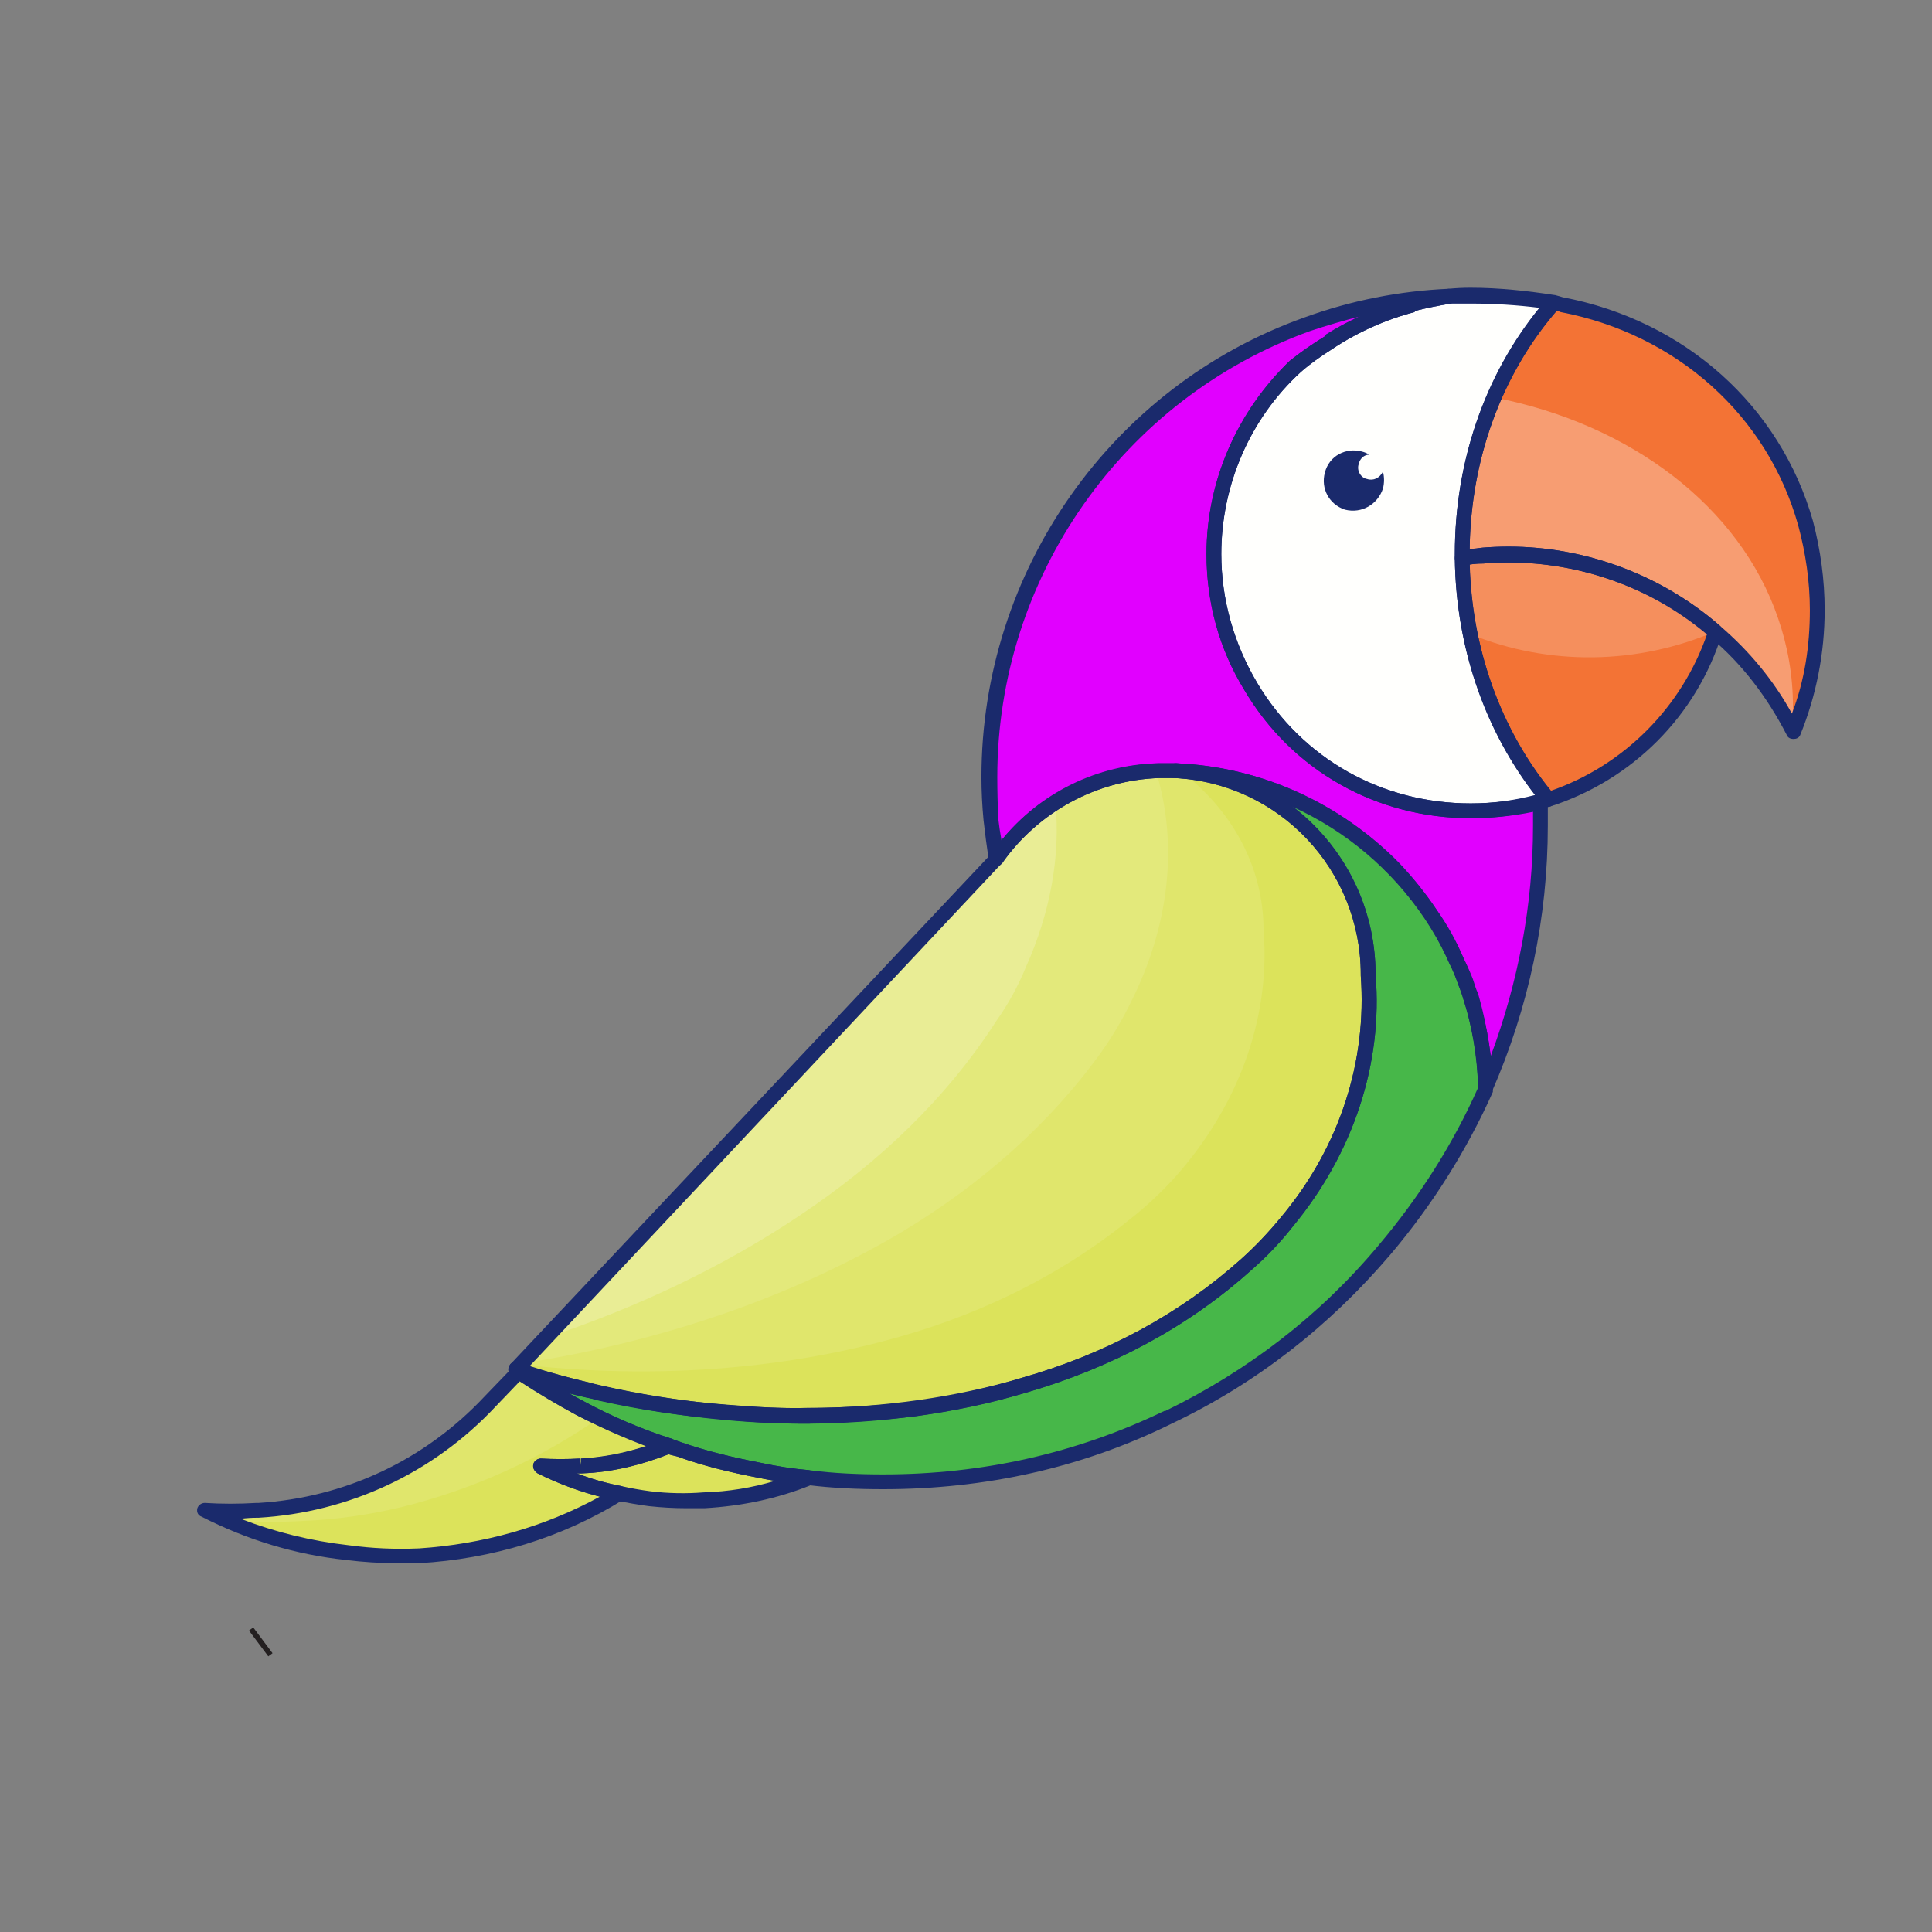 <svg width="180" height="180" viewBox="0 0 180 180" fill="none" xmlns="http://www.w3.org/2000/svg">
<rect x="0" y="0" width="180" height="180" fill="#808080" stroke="none"/>
<path d="M24.099 153.118L24.493 152.823" stroke="#231F20" stroke-width="3" stroke-miterlimit="10"/>
<path d="M48.12 127.62C48.186 127.685 48.251 127.751 48.317 127.817C50.155 129.064 52.091 130.179 54.126 131.164C56.751 132.542 59.475 133.724 62.297 134.708C62.625 134.839 62.953 134.971 63.281 135.102C65.71 135.889 68.171 136.513 70.665 136.972C72.174 137.301 73.717 137.53 75.292 137.662C77.589 137.924 79.919 138.055 82.282 138.055C91.831 138.055 100.79 135.889 108.863 132.05C116.641 128.309 123.433 122.993 128.947 116.495C132.786 111.966 136.035 106.946 138.398 101.432C138.102 85.385 125.402 72.489 109.454 71.799C119.496 72.39 127.47 80.66 127.47 90.8C128.159 99.266 125.206 107.438 119.889 113.837C118.774 115.281 117.527 116.594 116.148 117.775C110.044 123.19 102.956 126.931 95.277 129.096C91.996 130.081 88.648 130.803 85.235 131.262C81.954 131.656 78.639 131.853 75.292 131.853C72.732 131.919 70.173 131.82 67.613 131.558C63.577 131.262 59.639 130.573 55.799 129.786C55.471 129.72 55.11 129.622 54.716 129.49C53.797 129.293 52.879 129.064 51.96 128.801C50.778 128.473 49.597 128.112 48.416 127.718H48.317C48.251 127.718 48.186 127.685 48.12 127.62Z" fill="url(#paint0_linear_203_670)"/>
<path d="M19.078 140.714C19.734 141.042 20.39 141.37 21.047 141.698C24.591 143.175 28.43 144.258 32.368 144.652C34.534 144.914 36.766 145.013 39.063 144.947C45.856 144.553 52.255 142.486 57.768 139.139C55.143 138.613 52.682 137.76 50.385 136.579C51.632 136.644 52.879 136.644 54.126 136.579C54.126 136.579 54.158 136.579 54.224 136.579C56.981 136.48 59.737 135.791 62.297 134.708C60.065 133.986 57.932 133.1 55.898 132.05C55.307 131.788 54.716 131.492 54.126 131.164C52.091 130.18 50.155 129.064 48.317 127.817L45.659 130.573C40.047 136.579 32.368 140.221 24.099 140.714C24.033 140.714 24 140.714 24 140.714C22.36 140.779 20.719 140.779 19.078 140.714Z" fill="url(#paint1_linear_203_670)"/>
<path d="M19.078 140.714C19.734 141.042 20.39 141.37 21.047 141.698C23.475 141.829 25.904 141.829 28.332 141.698C31.351 141.567 34.37 141.14 37.389 140.418C44.182 138.745 50.385 135.89 55.898 132.05C55.307 131.788 54.716 131.492 54.126 131.164C52.091 130.18 50.155 129.064 48.317 127.817L45.659 130.573C40.047 136.579 32.368 140.221 24.099 140.714C24.033 140.714 24 140.714 24 140.714C22.36 140.779 20.719 140.779 19.078 140.714Z" fill="url(#paint2_linear_203_670)"/>
<path d="M50.385 136.579C52.682 137.76 55.143 138.614 57.768 139.139C58.687 139.336 59.606 139.5 60.525 139.631C62.166 139.828 63.872 139.893 65.644 139.828C68.992 139.631 72.24 138.843 75.292 137.662C73.717 137.531 72.175 137.301 70.665 136.973C68.171 136.513 65.71 135.89 63.282 135.102C62.953 134.971 62.625 134.84 62.297 134.708C59.737 135.791 56.981 136.481 54.224 136.579C54.159 136.579 54.126 136.579 54.126 136.579C52.879 136.645 51.632 136.645 50.385 136.579Z" fill="url(#paint3_linear_203_670)"/>
<path d="M92.226 72.39C92.226 73.703 92.258 75.016 92.324 76.328C92.455 77.575 92.619 78.79 92.816 79.971C96.163 75.147 101.677 71.997 107.977 71.8C108.174 71.8 108.338 71.8 108.47 71.8C108.667 71.8 108.863 71.8 109.06 71.8C109.192 71.8 109.323 71.8 109.454 71.8C125.403 72.489 138.103 85.386 138.398 101.433C141.647 93.951 143.517 85.582 143.517 76.919C143.517 76.197 143.517 75.442 143.517 74.655C141.417 75.245 139.251 75.541 137.02 75.541C128.258 75.541 120.677 70.914 116.542 64.022C114.377 60.38 113.097 56.146 113.097 51.618C113.097 44.726 116.05 38.524 120.677 34.192C121.662 33.339 122.679 32.584 123.729 31.928H123.828C126.19 30.353 128.849 29.171 131.605 28.384C131.605 28.384 131.638 28.384 131.704 28.384C132.754 28.056 133.869 27.793 135.051 27.596C130.424 27.793 125.994 28.679 121.859 30.156C104.532 36.358 92.226 52.898 92.226 72.39Z" fill="url(#paint4_linear_203_670)"/>
<path d="M48.022 127.62C50.253 128.342 52.485 128.965 54.716 129.49C67.613 132.542 82.183 132.936 95.277 129.096C102.956 126.931 110.044 123.19 116.148 117.775C117.527 116.594 118.774 115.281 119.889 113.837C125.206 107.438 128.159 99.266 127.47 90.8C127.47 80.758 119.692 72.587 109.946 71.799C109.749 71.799 109.585 71.799 109.454 71.799C109.322 71.799 109.191 71.799 109.06 71.799C108.863 71.799 108.666 71.799 108.469 71.799C108.338 71.799 108.174 71.799 107.977 71.799C101.676 71.996 96.163 75.147 92.816 79.971L79.033 94.738L48.514 127.128L48.022 127.62Z" fill="url(#paint5_linear_203_670)"/>
<path d="M48.514 127.128C59.737 128.407 71.453 127.817 82.282 124.962C90.65 122.796 98.526 119.055 105.221 113.64C106.73 112.459 108.141 111.146 109.454 109.702C115.164 103.303 118.413 95.132 117.724 86.665C117.724 80.66 114.672 75.344 109.946 71.799C109.749 71.799 109.585 71.799 109.454 71.799C109.323 71.799 109.191 71.799 109.06 71.799C108.863 71.799 108.666 71.799 108.469 71.799C108.338 71.799 108.174 71.799 107.977 71.799C107.846 71.799 107.748 71.799 107.682 71.799C101.48 72.095 96.065 75.245 92.816 79.971L79.033 94.738L48.613 127.029L48.514 127.128Z" fill="url(#paint6_linear_203_670)"/>
<path d="M48.612 127.029C60.82 125.159 73.323 121.122 83.956 114.821C91.339 110.391 97.739 104.78 102.562 98.085C103.678 96.51 104.63 94.902 105.417 93.261C108.863 86.37 109.848 78.789 107.682 71.799C104.236 71.996 100.987 72.981 98.329 74.753C96.163 76.131 94.293 77.903 92.816 79.971L79.033 94.738L50.778 124.666L48.612 127.029Z" fill="url(#paint7_linear_203_670)"/>
<path d="M50.778 124.666C59.147 121.91 67.318 118.07 74.504 113.246C81.888 108.324 88.189 102.319 92.816 95.132C93.932 93.557 94.851 91.883 95.573 90.111C97.837 85.09 98.821 79.774 98.329 74.753C96.163 76.131 94.293 77.903 92.816 79.971L79.033 94.738L50.778 124.666Z" fill="url(#paint8_linear_203_670)"/>
<path d="M120.677 34.192C121.662 33.339 122.679 32.584 123.729 31.928H123.828C126.19 30.353 128.848 29.171 131.605 28.384C131.605 28.384 131.638 28.384 131.703 28.384C132.754 28.056 133.869 27.793 135.051 27.596C135.707 27.596 136.363 27.596 137.02 27.596C139.645 27.596 142.238 27.793 144.797 28.187C139.481 34.192 136.232 42.56 136.232 51.618C136.232 51.749 136.232 51.88 136.232 52.011C136.331 60.675 139.382 68.551 144.206 74.458C143.944 74.523 143.714 74.589 143.517 74.655C141.417 75.245 139.251 75.541 137.02 75.541C128.258 75.541 120.677 70.914 116.542 64.022C114.377 60.38 113.097 56.146 113.097 51.618C113.097 44.726 116.05 38.524 120.677 34.192Z" fill="url(#paint9_linear_203_670)"/>
<path d="M136.232 51.618C136.232 51.749 136.232 51.88 136.232 52.011C136.888 51.88 137.512 51.782 138.102 51.716C138.89 51.65 139.71 51.618 140.564 51.618C147.947 51.618 154.642 54.374 159.86 58.804C162.813 61.364 165.176 64.416 166.948 67.96C167.014 68.026 167.046 68.091 167.046 68.157C168.523 64.711 169.311 60.872 169.311 56.835C169.311 54.079 168.917 51.322 168.228 48.763C165.274 38.228 156.315 30.451 145.486 28.384C145.224 28.318 144.994 28.252 144.797 28.187C142.533 30.746 140.662 33.7 139.284 37.047C137.315 41.477 136.232 46.4 136.232 51.618Z" fill="url(#paint10_linear_203_670)"/>
<path d="M136.232 51.617C136.232 51.749 136.232 51.88 136.232 52.011C136.888 51.88 137.512 51.781 138.102 51.716C138.89 51.65 139.71 51.617 140.564 51.617C147.947 51.617 154.642 54.374 159.86 58.804C162.813 61.364 165.176 64.416 166.948 67.96C167.014 67.238 167.046 66.516 167.046 65.794C167.046 62.939 166.554 60.182 165.668 57.623C162.124 47.187 151.885 39.508 139.284 37.047C137.315 41.477 136.232 46.4 136.232 51.617Z" fill="url(#paint11_linear_203_670)"/>
<path d="M136.232 52.011C136.298 54.439 136.56 56.802 137.02 59.099C138.102 64.908 140.662 70.224 144.206 74.457C151.688 72.094 157.497 66.286 159.86 58.804C154.642 54.374 147.947 51.617 140.564 51.617C139.71 51.617 138.89 51.65 138.102 51.716C137.512 51.781 136.888 51.88 136.232 52.011Z" fill="url(#paint12_linear_203_670)"/>
<path d="M136.232 52.011C136.298 54.439 136.56 56.802 137.02 59.099C144.305 62.053 152.574 61.954 159.86 58.804C154.642 54.374 147.947 51.617 140.564 51.617C139.71 51.617 138.89 51.65 138.102 51.716C137.512 51.781 136.888 51.88 136.232 52.011Z" fill="url(#paint13_linear_203_670)"/>
<path d="M123.434 44.037C123.04 45.514 123.827 46.99 125.304 47.483C126.879 47.876 128.356 46.99 128.848 45.514C128.98 44.989 128.98 44.464 128.848 43.938C128.553 44.529 127.962 44.824 127.372 44.627C126.781 44.529 126.387 43.84 126.584 43.249C126.682 42.757 127.076 42.363 127.568 42.363C127.372 42.232 127.142 42.133 126.879 42.068C125.403 41.674 123.827 42.462 123.434 44.037Z" fill="#1A2A6C"/>
<path fill-rule="evenodd" clip-rule="evenodd" d="M75.194 138.351C73.684 138.219 72.142 137.99 70.567 137.661C68.007 137.169 65.546 136.579 63.085 135.693C62.757 135.627 62.395 135.528 62.002 135.397C59.147 134.413 56.39 133.231 53.732 131.853C51.763 130.77 49.794 129.589 47.924 128.309L47.727 128.21C47.431 128.013 47.234 127.62 47.431 127.324C47.53 126.931 47.923 126.832 48.317 126.931C48.383 126.996 48.449 127.029 48.514 127.029C48.514 127.029 48.547 127.029 48.613 127.029C49.794 127.423 50.975 127.784 52.157 128.112C53.076 128.374 53.995 128.604 54.913 128.801C55.242 128.932 55.603 129.031 55.996 129.096C59.836 129.982 63.774 130.573 67.712 130.869C70.271 131.065 72.831 131.262 75.292 131.164C78.64 131.164 81.987 130.967 85.236 130.573C88.583 130.081 91.93 129.392 95.081 128.407C103.055 126.143 109.946 122.402 115.656 117.283C116.969 116.101 118.216 114.789 119.397 113.345C124.812 106.847 127.372 98.873 126.781 90.898C126.781 90.833 126.781 90.8 126.781 90.8C126.781 81.053 119.2 72.981 109.454 72.488C109.06 72.488 108.765 72.193 108.765 71.799C108.765 71.406 109.159 71.11 109.552 71.11C125.797 71.799 138.792 85.09 139.087 101.432C139.087 101.498 139.087 101.596 139.087 101.728C136.626 107.241 133.377 112.36 129.538 116.889C123.828 123.583 117.035 128.9 109.159 132.641C100.791 136.775 91.733 138.744 82.282 138.744C79.919 138.744 77.557 138.646 75.194 138.351ZM108.568 131.459C116.247 127.718 122.942 122.599 128.455 116.003C132.196 111.573 135.346 106.65 137.709 101.334C137.413 89.618 130.424 79.675 120.382 75.147C125.107 78.691 128.159 84.401 128.159 90.8C128.848 99.07 126.092 107.438 120.48 114.231C119.299 115.74 117.986 117.118 116.542 118.366C110.734 123.583 103.646 127.423 95.474 129.786C92.225 130.77 88.878 131.459 85.334 131.951C82.085 132.345 78.738 132.542 75.292 132.641C72.733 132.641 70.173 132.542 67.613 132.247C63.577 131.951 59.639 131.361 55.701 130.475C55.307 130.343 54.913 130.245 54.52 130.179C53.995 130.048 53.469 129.917 52.944 129.786C53.404 130.048 53.896 130.311 54.421 130.573C56.981 131.951 59.737 133.133 62.494 134.019C62.822 134.15 63.183 134.281 63.577 134.413C65.841 135.2 68.302 135.791 70.862 136.283C72.372 136.611 73.881 136.841 75.391 136.972C77.655 137.268 80.018 137.366 82.282 137.366C91.536 137.366 100.298 135.397 108.47 131.459C108.535 131.459 108.568 131.459 108.568 131.459Z" fill="#1A2A6C"/>
<path fill-rule="evenodd" clip-rule="evenodd" d="M32.27 145.341C27.545 144.848 23.016 143.47 18.783 141.304C18.487 141.206 18.29 140.91 18.389 140.517C18.487 140.221 18.783 140.024 19.078 140.024C20.653 140.123 22.228 140.123 23.902 140.024C23.968 140.024 24.033 140.024 24.099 140.024C32.073 139.532 39.555 136.086 45.167 130.081L47.825 127.325C48.022 127.029 48.416 127.029 48.711 127.226C50.549 128.407 52.452 129.523 54.421 130.573C56.981 131.952 59.737 133.133 62.494 134.019C62.789 134.117 62.986 134.413 62.986 134.708C62.986 135.004 62.789 135.2 62.494 135.397C59.836 136.48 57.079 137.169 54.224 137.268C54.159 137.268 54.126 137.268 54.126 137.268C53.995 137.268 53.863 137.268 53.732 137.268C55.11 137.793 56.489 138.187 57.867 138.449C58.162 138.548 58.359 138.745 58.458 139.04C58.458 139.335 58.359 139.631 58.064 139.729C52.354 143.273 45.856 145.242 39.063 145.636C38.407 145.636 37.718 145.636 36.996 145.636C35.42 145.636 33.845 145.538 32.27 145.341ZM50.089 137.268C49.794 137.071 49.597 136.776 49.696 136.382C49.794 136.086 50.089 135.89 50.385 135.89C51.632 135.955 52.846 135.955 54.027 135.89L54.126 136.579V135.89C56.226 135.758 58.261 135.365 60.23 134.708C57.998 133.855 55.832 132.903 53.732 131.853C51.894 130.869 50.122 129.819 48.416 128.703L46.151 131.066C40.343 137.268 32.467 140.91 24.099 141.403C24.099 141.403 24.066 141.403 24 141.403C23.475 141.403 22.95 141.436 22.425 141.501C25.641 142.748 28.988 143.569 32.467 143.962C34.633 144.258 36.799 144.356 39.063 144.258C44.97 143.864 50.68 142.289 55.898 139.434C53.863 138.909 51.927 138.187 50.089 137.268Z" fill="#1A2A6C"/>
<path fill-rule="evenodd" clip-rule="evenodd" d="M60.426 140.32C59.442 140.189 58.49 140.024 57.571 139.828C55.012 139.335 52.452 138.449 50.089 137.268C49.794 137.071 49.597 136.776 49.696 136.382C49.794 136.086 50.089 135.89 50.385 135.89C51.632 135.955 52.846 135.955 54.027 135.89L54.126 136.579V135.89C56.882 135.791 59.442 135.102 62.002 134.117C62.133 134.052 62.297 134.019 62.494 134.019C62.822 134.15 63.183 134.282 63.577 134.413C65.841 135.2 68.302 135.791 70.862 136.283C72.372 136.612 73.881 136.841 75.391 136.973C75.686 137.071 75.981 137.268 75.981 137.563C75.981 137.859 75.883 138.252 75.588 138.351C72.437 139.631 69.09 140.32 65.644 140.517C65.119 140.517 64.561 140.517 63.971 140.517C62.789 140.517 61.608 140.451 60.426 140.32ZM70.567 137.662C68.007 137.169 65.546 136.579 63.085 135.693C62.822 135.627 62.559 135.561 62.297 135.496C59.737 136.48 56.981 137.169 54.224 137.268C54.158 137.268 54.126 137.268 54.126 137.268C53.995 137.268 53.863 137.268 53.732 137.268C55.11 137.793 56.489 138.187 57.867 138.449C58.72 138.646 59.639 138.81 60.623 138.941C62.264 139.138 63.905 139.171 65.546 139.04C67.843 138.974 70.074 138.613 72.24 137.957C71.715 137.891 71.157 137.793 70.567 137.662Z" fill="#1A2A6C"/>
<path fill-rule="evenodd" clip-rule="evenodd" d="M138.299 102.122C137.906 102.023 137.709 101.728 137.709 101.432C137.709 99.07 137.315 96.609 136.724 94.344C136.593 93.885 136.462 93.458 136.33 93.064C136.232 92.572 136.035 92.178 135.838 91.686C135.641 91.03 135.379 90.406 135.051 89.816C134.394 88.306 133.639 86.895 132.786 85.582C131.736 84.073 130.588 82.662 129.341 81.349C129.144 81.218 128.98 81.054 128.848 80.857C123.63 75.737 116.739 72.784 109.552 72.489C109.487 72.489 109.454 72.489 109.454 72.489H109.06C108.863 72.489 108.666 72.489 108.469 72.489C108.338 72.489 108.174 72.489 107.977 72.489C102.169 72.685 96.754 75.639 93.407 80.364C93.21 80.66 92.915 80.758 92.718 80.66C92.422 80.66 92.225 80.364 92.127 80.168C91.93 78.855 91.766 77.608 91.635 76.427C91.503 75.048 91.438 73.703 91.438 72.39C91.438 53.193 103.547 35.964 121.563 29.565C125.895 27.99 130.423 27.104 134.952 26.907C135.346 26.907 135.641 27.202 135.74 27.497C135.74 27.891 135.543 28.187 135.149 28.285C133.968 28.482 132.852 28.712 131.802 28.974C131.802 29.04 131.802 29.073 131.802 29.073C129.144 29.762 126.485 30.943 124.123 32.518C123.04 33.208 122.055 33.897 121.169 34.684C116.444 39.016 113.786 45.218 113.786 51.617C113.786 55.851 114.967 59.986 117.133 63.628C121.366 70.716 128.75 74.851 137.02 74.851C139.185 74.851 141.286 74.589 143.32 74.064C143.517 73.998 143.714 74.031 143.911 74.162C144.009 74.261 144.108 74.457 144.206 74.654C144.206 75.376 144.206 76.131 144.206 76.919C144.206 85.484 142.434 93.852 138.988 101.728C138.89 101.925 138.693 102.122 138.398 102.122C138.332 102.122 138.299 102.122 138.299 102.122ZM137.02 76.23C128.258 76.23 120.382 71.799 115.951 64.317C113.589 60.478 112.407 56.146 112.407 51.617C112.407 44.824 115.262 38.327 120.185 33.601C121.169 32.814 122.252 32.059 123.434 31.337C123.434 31.337 123.434 31.304 123.434 31.238C124.484 30.582 125.599 29.991 126.781 29.466C125.206 29.86 123.63 30.32 122.055 30.845C104.63 37.145 92.915 53.783 92.915 72.39C92.915 73.703 92.947 75.015 93.013 76.328C93.079 76.919 93.177 77.575 93.308 78.297C96.852 73.867 102.267 71.209 107.977 71.11C108.305 71.11 108.666 71.11 109.06 71.11H109.454C109.519 71.11 109.552 71.11 109.552 71.11C117.133 71.406 124.32 74.556 129.833 79.872C129.964 80.003 130.128 80.168 130.325 80.364C131.638 81.743 132.819 83.219 133.869 84.795C134.854 86.173 135.674 87.65 136.33 89.225C136.659 89.881 136.954 90.537 137.216 91.194C137.413 91.784 137.512 92.178 137.709 92.572C137.84 93.031 137.971 93.524 138.102 94.049C138.431 95.427 138.693 96.871 138.89 98.38C141.45 91.489 142.828 84.302 142.828 76.919C142.828 76.459 142.828 76.033 142.828 75.639C140.925 76.033 138.988 76.23 137.02 76.23Z" fill="#1A2A6C"/>
<path fill-rule="evenodd" clip-rule="evenodd" d="M54.52 130.179C52.255 129.687 49.991 128.998 47.825 128.309C47.628 128.21 47.431 128.014 47.431 127.817C47.333 127.521 47.431 127.324 47.53 127.127L92.324 79.577C95.868 74.457 101.677 71.307 107.977 71.11C108.306 71.11 108.667 71.11 109.06 71.11H109.553C119.988 71.701 128.159 80.266 128.159 90.8C128.849 99.07 126.092 107.438 120.48 114.231C119.299 115.74 117.986 117.118 116.542 118.366C110.734 123.583 103.646 127.423 95.474 129.786C89.075 131.656 82.085 132.641 74.899 132.641C68.204 132.641 61.313 131.755 54.52 130.179ZM107.977 72.488C102.169 72.685 96.754 75.639 93.407 80.364C93.407 80.43 93.374 80.463 93.308 80.463L49.302 127.324C51.14 127.849 52.977 128.342 54.815 128.801C68.696 132.148 82.971 131.951 95.081 128.407C103.055 126.143 109.946 122.402 115.656 117.283C116.969 116.101 118.216 114.789 119.397 113.345C124.812 106.847 127.372 98.873 126.781 90.898C126.781 90.833 126.781 90.8 126.781 90.8C126.781 81.053 119.201 72.981 109.454 72.488H109.06C108.863 72.488 108.667 72.488 108.47 72.488C108.338 72.488 108.174 72.488 107.977 72.488Z" fill="#1A2A6C"/>
<path fill-rule="evenodd" clip-rule="evenodd" d="M115.952 64.317C113.589 60.478 112.407 56.146 112.407 51.617C112.407 44.825 115.262 38.327 120.185 33.601C121.169 32.814 122.252 32.059 123.434 31.337C123.434 31.337 123.434 31.304 123.434 31.238C125.895 29.663 128.652 28.482 131.408 27.694C131.474 27.694 131.507 27.694 131.507 27.694C132.557 27.366 133.705 27.104 134.952 26.907C135.609 26.841 136.298 26.808 137.02 26.808C139.678 26.808 142.336 27.104 144.896 27.497C145.092 27.596 145.289 27.793 145.388 27.99C145.486 28.187 145.486 28.482 145.289 28.679C139.875 34.783 136.921 42.954 136.921 51.617C136.921 51.749 136.921 51.88 136.921 52.011C137.02 60.182 139.776 68.058 144.797 74.064C144.896 74.162 144.994 74.458 144.896 74.654C144.797 74.851 144.699 75.048 144.403 75.147C144.141 75.212 143.878 75.278 143.616 75.344C141.548 75.934 139.284 76.23 137.02 76.23C128.258 76.23 120.382 71.799 115.952 64.317ZM135.543 52.011C135.543 51.88 135.543 51.749 135.543 51.617C135.543 43.052 138.299 34.98 143.419 28.679C141.319 28.416 139.186 28.285 137.02 28.285C136.363 28.285 135.74 28.285 135.149 28.285C133.968 28.482 132.852 28.712 131.802 28.974C131.802 29.04 131.802 29.073 131.802 29.073C129.144 29.762 126.486 30.943 124.123 32.518C123.04 33.208 122.055 33.897 121.169 34.684C116.444 39.016 113.786 45.218 113.786 51.617C113.786 55.851 114.967 59.986 117.133 63.628C121.366 70.716 128.75 74.851 137.02 74.851C139.054 74.851 141.056 74.589 143.025 74.064C138.299 67.96 135.641 60.182 135.543 52.011Z" fill="#1A2A6C"/>
<path fill-rule="evenodd" clip-rule="evenodd" d="M166.456 68.452C164.684 65.006 162.321 61.856 159.367 59.395C154.15 54.866 147.455 52.405 140.564 52.405C139.776 52.405 138.988 52.438 138.201 52.503C137.545 52.503 136.921 52.569 136.33 52.7C136.133 52.7 135.969 52.635 135.838 52.503C135.641 52.372 135.543 52.208 135.543 52.011C135.543 51.88 135.543 51.748 135.543 51.617C135.543 42.658 138.595 34.192 144.206 27.793C144.403 27.596 144.6 27.497 144.895 27.497C145.158 27.563 145.388 27.629 145.585 27.694C157.005 29.86 165.865 37.834 168.917 48.565C169.606 51.224 170 53.98 170 56.835C170 60.871 169.212 64.809 167.735 68.452C167.637 68.747 167.342 68.846 167.145 68.846C167.145 68.846 167.112 68.846 167.046 68.846C166.849 68.846 166.554 68.747 166.456 68.452ZM136.921 51.224C137.315 51.158 137.709 51.092 138.102 51.027C138.89 50.961 139.71 50.928 140.564 50.928C147.75 50.928 154.839 53.586 160.253 58.312C163.01 60.675 165.274 63.431 166.948 66.483C168.129 63.431 168.621 60.182 168.621 56.835C168.621 54.177 168.228 51.519 167.539 48.959C164.684 38.721 156.217 31.14 145.388 29.073C145.256 29.007 145.125 28.974 144.994 28.974C139.874 34.979 137.019 42.855 136.921 51.224Z" fill="#1A2A6C"/>
<path fill-rule="evenodd" clip-rule="evenodd" d="M143.714 74.95C138.496 68.649 135.641 60.576 135.543 52.011C135.543 51.617 135.838 51.322 136.133 51.322C136.724 51.191 137.38 51.092 138.102 51.027C138.89 50.961 139.71 50.928 140.564 50.928C147.75 50.928 154.839 53.586 160.253 58.312C160.45 58.509 160.549 58.804 160.45 59.001C158.087 66.68 152.082 72.685 144.403 75.147C144.337 75.147 144.272 75.147 144.206 75.147C144.009 75.147 143.845 75.081 143.714 74.95ZM140.564 52.405C139.776 52.405 138.988 52.438 138.201 52.503C137.741 52.503 137.315 52.536 136.921 52.602C137.118 60.379 139.776 67.861 144.502 73.67C151.295 71.307 156.709 65.892 159.072 59.001C153.854 54.768 147.258 52.405 140.564 52.405Z" fill="#1A2A6C"/>
<defs>
<linearGradient id="paint0_linear_203_670" x1="45579.4" y1="11706.4" x2="45862.5" y2="7931.56" gradientUnits="userSpaceOnUse">
<stop stop-color="#459B3C"/>
<stop offset="1" stop-color="#47B749"/>
</linearGradient>
<linearGradient id="paint1_linear_203_670" x1="19381.2" y1="2885.5" x2="17475.4" y2="3026.44" gradientUnits="userSpaceOnUse">
<stop stop-color="#45B649"/>
<stop offset="1" stop-color="#DCE35B"/>
</linearGradient>
<linearGradient id="paint2_linear_203_670" x1="15803.7" y1="2599.43" x2="15792.2" y2="2449" gradientUnits="userSpaceOnUse">
<stop stop-color="white" stop-opacity="0.3"/>
<stop offset="1" stop-color="white" stop-opacity="0.1"/>
</linearGradient>
<linearGradient id="paint3_linear_203_670" x1="11540.2" y1="999.92" x2="10918.8" y2="1094.32" gradientUnits="userSpaceOnUse">
<stop stop-color="#45B649"/>
<stop offset="1" stop-color="#DCE35B"/>
</linearGradient>
<linearGradient id="paint4_linear_203_670" x1="29959.4" y1="8400.66" x2="27188.5" y2="4080.65" gradientUnits="userSpaceOnUse">
<stop offset="0.11" stop-color="#45B649"/>
<stop offset="1" stop-color="#E100FF"/>
</linearGradient>
<linearGradient id="paint5_linear_203_670" x1="39582.9" y1="10489.4" x2="39628.3" y2="6577.89" gradientUnits="userSpaceOnUse">
<stop stop-color="#45B649"/>
<stop offset="1" stop-color="#DCE35B"/>
</linearGradient>
<linearGradient id="paint6_linear_203_670" x1="34269.3" y1="8948.64" x2="34197" y2="5874.98" gradientUnits="userSpaceOnUse">
<stop stop-color="white" stop-opacity="0.3"/>
<stop offset="1" stop-color="white" stop-opacity="0.1"/>
</linearGradient>
<linearGradient id="paint7_linear_203_670" x1="29674.8" y1="8781.53" x2="29598.8" y2="5798.76" gradientUnits="userSpaceOnUse">
<stop stop-color="white" stop-opacity="0.3"/>
<stop offset="1" stop-color="white" stop-opacity="0.1"/>
</linearGradient>
<linearGradient id="paint8_linear_203_670" x1="24603.3" y1="6957.83" x2="22836.4" y2="5121.97" gradientUnits="userSpaceOnUse">
<stop stop-color="white" stop-opacity="0.3"/>
<stop offset="1" stop-color="white" stop-opacity="0.2"/>
</linearGradient>
<linearGradient id="paint9_linear_203_670" x1="15101.1" y1="2467.97" x2="15709" y2="6317.21" gradientUnits="userSpaceOnUse">
<stop stop-color="#FFFFFD"/>
<stop offset="1" stop-color="#FDC830"/>
</linearGradient>
<linearGradient id="paint10_linear_203_670" x1="16503.6" y1="3125.88" x2="17822.4" y2="4363.68" gradientUnits="userSpaceOnUse">
<stop stop-color="#F37335"/>
<stop offset="1" stop-color="#FDC830"/>
</linearGradient>
<linearGradient id="paint11_linear_203_670" x1="16184.4" y1="2170.04" x2="16230.9" y2="2840.83" gradientUnits="userSpaceOnUse">
<stop stop-color="white" stop-opacity="0.3"/>
<stop offset="1" stop-color="white" stop-opacity="0.2"/>
</linearGradient>
<linearGradient id="paint12_linear_203_670" x1="12949.5" y1="2778.73" x2="13240.8" y2="1906.99" gradientUnits="userSpaceOnUse">
<stop offset="0.14" stop-color="#F37335"/>
<stop offset="1" stop-color="#FDC830"/>
</linearGradient>
<linearGradient id="paint13_linear_203_670" x1="12845.6" y1="999.754" x2="12843.6" y2="896.571" gradientUnits="userSpaceOnUse">
<stop stop-color="white" stop-opacity="0.3"/>
<stop offset="1" stop-color="white" stop-opacity="0.2"/>
</linearGradient>
</defs>
</svg>
